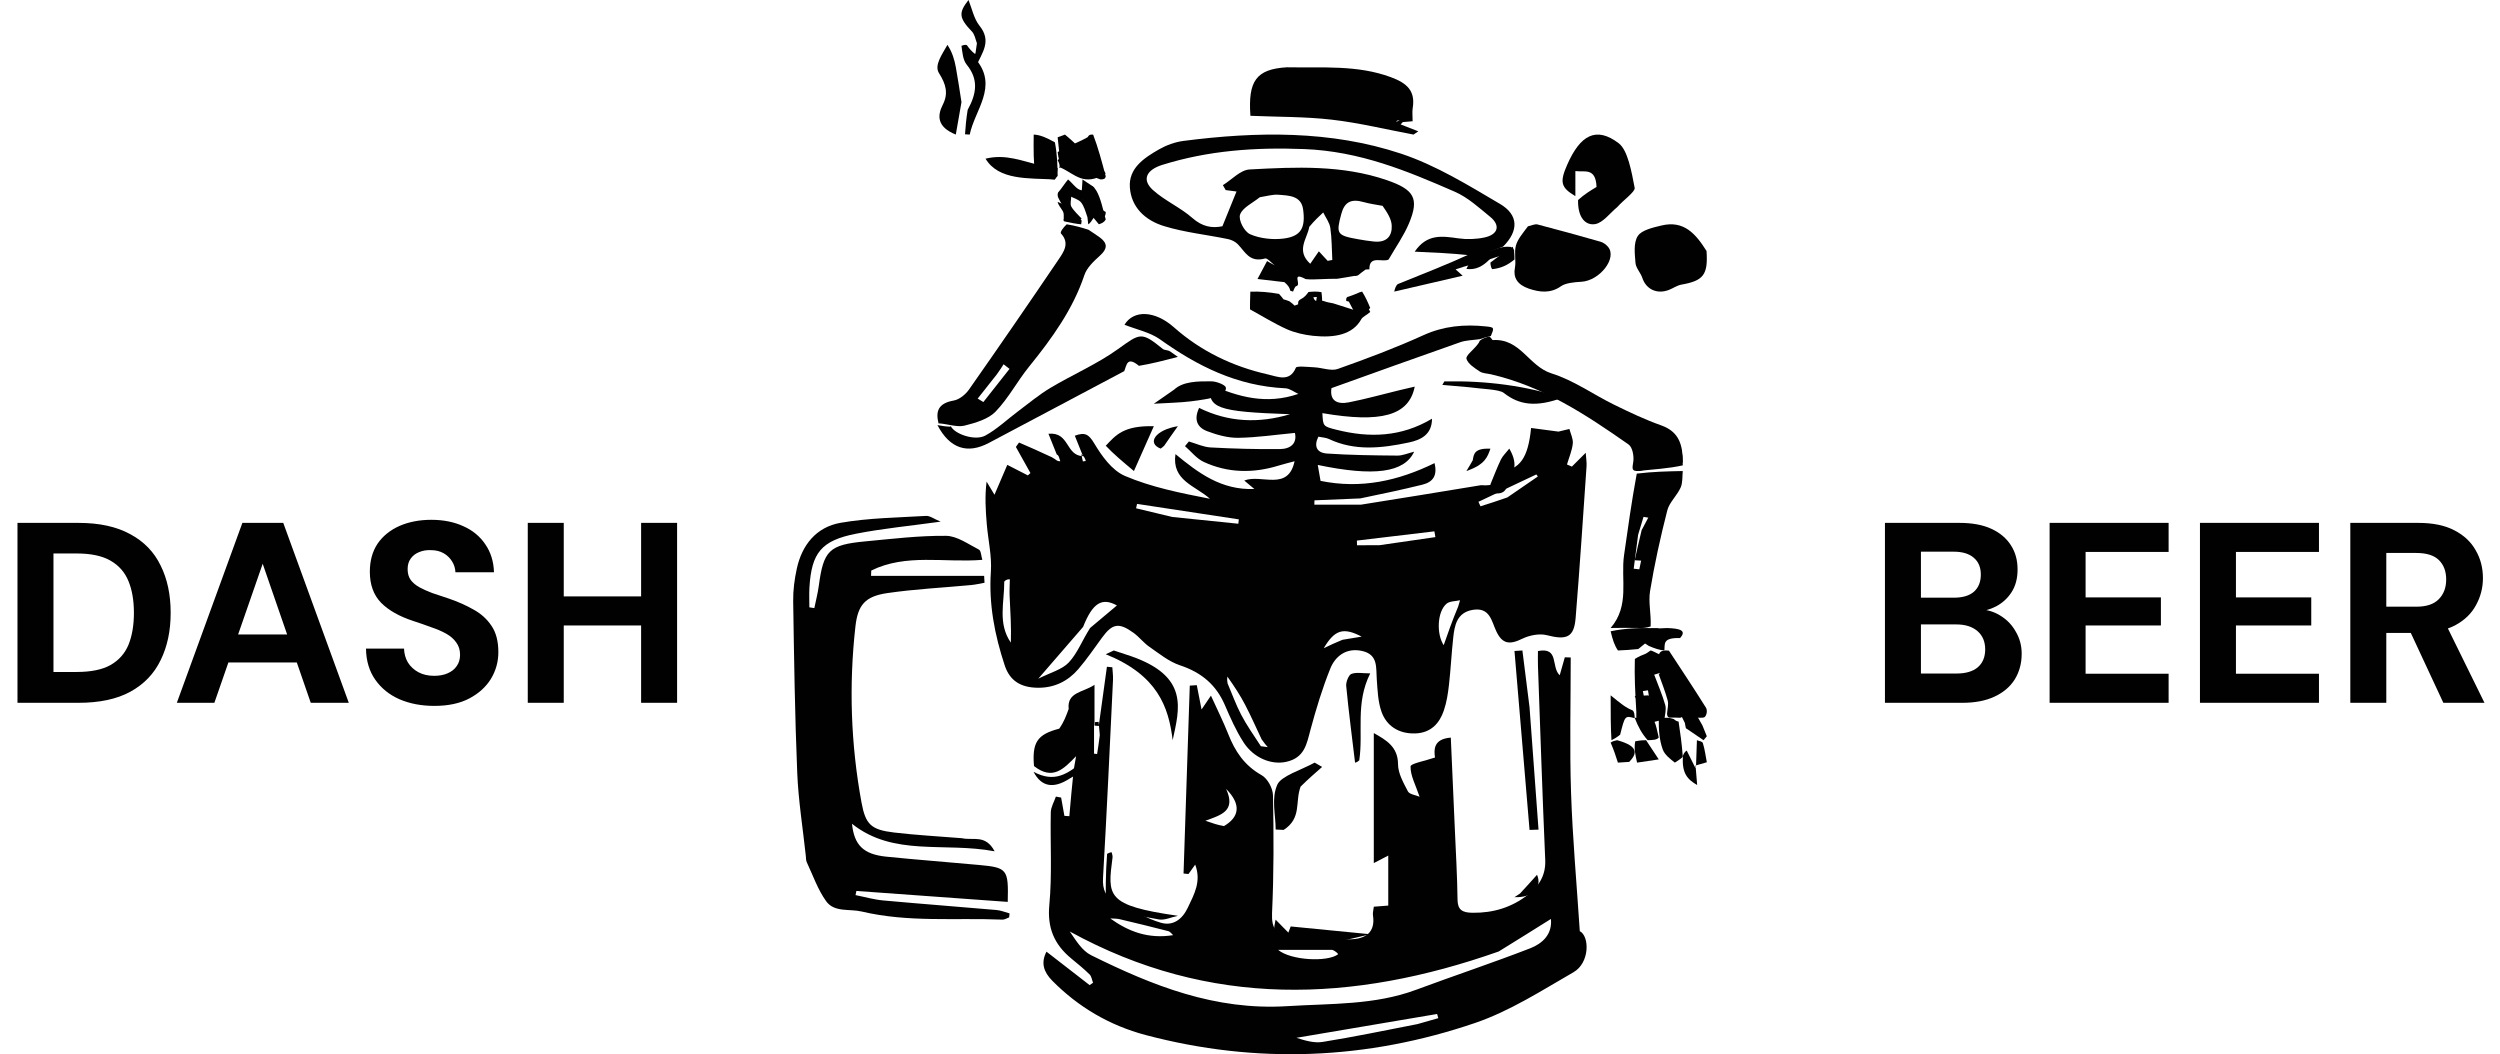 <svg width="249" height="105" viewBox="0 0 249 105" fill="none" xmlns="http://www.w3.org/2000/svg">
<path d="M1.741 70V52.08H7.834C9.899 52.08 11.614 52.456 12.979 53.206C14.345 53.94 15.351 54.981 16 56.33C16.666 57.661 16.998 59.231 16.998 61.04C16.998 62.832 16.666 64.402 16 65.75C15.351 67.099 14.345 68.148 12.979 68.899C11.631 69.633 9.907 70 7.808 70H1.741ZM5.325 66.928H7.629C9.062 66.928 10.189 66.698 11.008 66.237C11.844 65.759 12.442 65.085 12.8 64.214C13.158 63.327 13.338 62.269 13.338 61.04C13.338 59.811 13.158 58.762 12.8 57.891C12.442 57.004 11.844 56.321 11.008 55.843C10.189 55.365 9.062 55.126 7.629 55.126H5.325V66.928ZM17.613 70L24.141 52.08H28.212L34.74 70H30.951L26.164 56.15L21.351 70H17.613ZM20.48 65.981L21.428 63.19H30.644L31.565 65.981H20.48ZM43.262 70.307C41.965 70.307 40.804 70.085 39.78 69.642C38.773 69.198 37.971 68.549 37.374 67.696C36.776 66.843 36.469 65.81 36.452 64.598H40.241C40.258 65.11 40.386 65.571 40.625 65.981C40.881 66.39 41.231 66.715 41.674 66.954C42.118 67.192 42.639 67.312 43.236 67.312C43.765 67.312 44.217 67.227 44.593 67.056C44.985 66.885 45.284 66.646 45.489 66.339C45.711 66.032 45.822 65.656 45.822 65.213C45.822 64.735 45.694 64.325 45.438 63.984C45.199 63.643 44.866 63.352 44.439 63.114C44.013 62.875 43.518 62.661 42.954 62.474C42.408 62.269 41.819 62.064 41.188 61.859C39.772 61.398 38.688 60.784 37.937 60.016C37.203 59.248 36.836 58.224 36.836 56.944C36.836 55.852 37.092 54.922 37.604 54.154C38.133 53.386 38.858 52.797 39.78 52.387C40.719 51.978 41.777 51.773 42.954 51.773C44.166 51.773 45.233 51.986 46.154 52.413C47.076 52.822 47.801 53.42 48.33 54.205C48.877 54.99 49.167 55.92 49.201 56.995H45.361C45.344 56.603 45.233 56.244 45.028 55.92C44.823 55.579 44.542 55.306 44.183 55.101C43.825 54.896 43.398 54.794 42.903 54.794C42.477 54.776 42.084 54.845 41.726 54.998C41.384 55.135 41.111 55.348 40.906 55.638C40.702 55.911 40.599 56.261 40.599 56.688C40.599 57.115 40.702 57.473 40.906 57.763C41.111 58.036 41.393 58.275 41.751 58.48C42.127 58.685 42.562 58.881 43.057 59.069C43.552 59.239 44.089 59.419 44.67 59.606C45.574 59.914 46.402 60.281 47.153 60.707C47.904 61.117 48.501 61.654 48.945 62.32C49.406 62.986 49.636 63.864 49.636 64.957C49.636 65.912 49.389 66.8 48.894 67.619C48.399 68.421 47.682 69.07 46.743 69.565C45.804 70.06 44.644 70.307 43.262 70.307ZM63.855 70V52.08H67.439V70H63.855ZM52.566 70V52.08H56.15V70H52.566ZM55.689 62.294V59.402H64.444V62.294H55.689Z" fill="#010101"/>
<path d="M187.741 70V52.08H195.19C196.436 52.08 197.486 52.276 198.339 52.669C199.193 53.061 199.841 53.608 200.285 54.307C200.729 54.99 200.95 55.792 200.95 56.714C200.95 57.601 200.754 58.352 200.362 58.966C199.969 59.581 199.449 60.059 198.8 60.4C198.169 60.724 197.469 60.912 196.701 60.963L197.11 60.682C197.93 60.716 198.655 60.938 199.286 61.347C199.935 61.757 200.438 62.294 200.797 62.96C201.172 63.608 201.36 64.325 201.36 65.11C201.36 66.066 201.13 66.919 200.669 67.67C200.208 68.404 199.534 68.976 198.646 69.386C197.776 69.795 196.709 70 195.446 70H187.741ZM191.325 67.082H194.883C195.788 67.082 196.487 66.877 196.982 66.467C197.477 66.04 197.725 65.443 197.725 64.675C197.725 63.907 197.469 63.301 196.957 62.858C196.445 62.414 195.737 62.192 194.832 62.192H191.325V67.082ZM191.325 59.53H194.602C195.472 59.53 196.138 59.333 196.598 58.941C197.059 58.531 197.29 57.959 197.29 57.226C197.29 56.509 197.059 55.954 196.598 55.562C196.138 55.152 195.463 54.947 194.576 54.947H191.325V59.53ZM204.141 70V52.08H215.994V54.973H207.725V59.504H215.226V62.294H207.725V67.107H215.994V70H204.141ZM219.116 70V52.08H230.969V54.973H222.7V59.504H230.201V62.294H222.7V67.107H230.969V70H219.116ZM234.091 70V52.08H240.875C242.325 52.08 243.52 52.328 244.459 52.822C245.415 53.317 246.123 53.983 246.584 54.819C247.061 55.638 247.3 56.56 247.3 57.584C247.3 58.54 247.07 59.436 246.609 60.272C246.165 61.108 245.466 61.782 244.51 62.294C243.554 62.789 242.334 63.037 240.849 63.037H237.675V70H234.091ZM243.358 70L239.697 62.141H243.588L247.454 70H243.358ZM237.675 60.426H240.67C241.677 60.426 242.419 60.178 242.897 59.683C243.392 59.188 243.64 58.531 243.64 57.712C243.64 56.91 243.401 56.27 242.923 55.792C242.445 55.314 241.685 55.075 240.644 55.075H237.675V60.426Z" fill="#010101"/>
<path d="M147.391 33.78C146.733 33.878 146.031 33.877 145.422 34.091C141.158 35.583 136.912 37.119 132.615 38.658C132.423 39.867 133.13 40.316 134.352 40.072C136.033 39.739 137.683 39.278 139.346 38.874C139.827 38.757 140.309 38.647 140.907 38.507C140.334 41.417 137.532 42.146 131.71 41.148C131.774 42.459 131.773 42.465 133.104 42.801C136.387 43.633 139.56 43.535 142.628 41.703C142.625 43.286 141.523 43.82 140.3 44.077C137.63 44.639 134.942 44.95 132.35 43.72C132.064 43.584 131.704 43.575 131.311 43.494C130.849 44.416 131.121 45.1 132.169 45.172C134.5 45.331 136.845 45.357 139.184 45.377C139.711 45.381 140.241 45.137 140.849 44.988C139.869 47.088 136.858 47.481 131.249 46.308C131.344 46.848 131.432 47.351 131.527 47.896C135.576 48.721 139.272 47.892 142.879 46.127C143.184 47.363 142.729 48.013 141.663 48.276C139.702 48.758 137.725 49.183 135.485 49.642C133.784 49.712 132.351 49.773 130.919 49.833C130.915 49.977 130.912 50.121 130.909 50.265C132.455 50.265 134.002 50.265 135.548 50.265C139.483 49.636 143.418 49.006 147.517 48.323C148.8 48.432 149.451 48.072 149.454 46.986C151.389 46.732 152.199 45.631 152.496 42.627C153.328 42.737 154.141 42.845 155.226 42.988C155.346 42.959 155.829 42.841 156.313 42.724C156.436 43.211 156.701 43.711 156.65 44.182C156.574 44.886 156.275 45.571 156.07 46.264C156.233 46.334 156.396 46.403 156.559 46.473C156.962 46.071 157.366 45.668 157.939 45.095C157.978 45.682 158.046 46.059 158.021 46.431C157.672 51.471 157.346 56.513 156.933 61.549C156.773 63.492 156.046 63.775 154.048 63.261C153.327 63.076 152.32 63.274 151.634 63.611C150.322 64.258 149.621 64.128 149.023 62.858C148.556 61.869 148.397 60.444 146.664 60.746C145.096 61.02 144.873 62.307 144.742 63.5C144.57 65.074 144.494 66.657 144.315 68.23C144.217 69.087 144.085 69.959 143.803 70.778C143.378 72.017 142.542 72.999 140.961 73.05C139.292 73.104 138.097 72.279 137.607 70.916C137.234 69.877 137.207 68.725 137.124 67.618C137.04 66.501 137.276 65.209 135.687 64.842C134.097 64.474 132.992 65.363 132.505 66.572C131.699 68.571 131.076 70.638 130.518 72.707C130.148 74.077 129.954 75.471 128.113 75.878C126.616 76.21 124.861 75.487 123.86 73.941C123.096 72.761 122.534 71.465 121.979 70.186C121.142 68.26 119.723 66.993 117.531 66.266C116.413 65.895 115.454 65.096 114.48 64.424C113.902 64.025 113.475 63.449 112.907 63.036C111.448 61.977 110.796 62.097 109.771 63.498C108.994 64.561 108.254 65.653 107.39 66.656C106.371 67.839 105.002 68.54 103.289 68.499C101.646 68.46 100.574 67.796 100.072 66.279C99.061 63.223 98.473 60.154 98.691 56.938C98.797 55.378 98.418 53.793 98.284 52.217C98.165 50.819 98.081 49.418 98.265 47.967C98.476 48.319 98.688 48.671 99.05 49.276C99.533 48.15 99.925 47.238 100.327 46.3C101.089 46.691 101.732 47.02 102.375 47.35C102.461 47.272 102.547 47.194 102.632 47.115C102.149 46.248 101.665 45.382 101.181 44.515C101.286 44.369 101.391 44.222 101.495 44.076C102.536 44.527 103.576 44.977 104.758 45.537C105.002 45.691 105.105 45.736 105.259 45.863C105.409 45.944 105.508 45.941 105.606 45.939C105.563 45.812 105.519 45.684 105.462 45.496C105.401 45.359 105.336 45.301 105.251 45.26C105.006 44.648 104.76 44.036 104.425 43.203C106.545 42.993 106.114 45.386 107.869 45.435C107.585 44.726 107.322 44.072 107.052 43.398C108.077 43.011 108.454 43.274 108.985 44.16C109.729 45.402 110.741 46.847 112.058 47.409C114.685 48.53 117.597 49.109 120.511 49.679C119.067 48.374 116.686 47.884 117.075 45.228C119.34 47.09 121.634 48.836 124.932 48.703C124.628 48.449 124.325 48.194 123.927 47.861C125.636 47.19 128.289 48.975 128.94 45.941C128.341 46.102 127.826 46.226 127.322 46.381C124.792 47.16 122.284 47.109 119.903 46.012C119.17 45.674 118.645 44.971 118.025 44.435C118.154 44.28 118.283 44.125 118.412 43.971C119.134 44.178 119.847 44.526 120.58 44.566C122.871 44.69 125.171 44.752 127.467 44.729C128.572 44.718 129.209 44.136 128.973 43.119C127.073 43.297 125.199 43.581 123.32 43.606C122.29 43.621 121.201 43.311 120.232 42.946C119.229 42.567 118.887 41.778 119.432 40.625C122.387 42.082 125.412 42.175 128.486 41.256C121.207 41.003 120.22 40.671 120.564 38.319C123.307 39.524 126.106 40.335 129.314 39.233C128.889 39.04 128.473 38.697 128.038 38.676C123.192 38.449 119.245 36.447 115.544 33.805C114.55 33.095 113.179 32.815 111.999 32.345C112.902 30.857 115.012 30.905 116.932 32.606C119.567 34.942 122.733 36.496 126.308 37.299C127.227 37.505 128.461 38.097 129.069 36.622C129.149 36.428 130.27 36.551 130.905 36.583C131.688 36.623 132.581 36.98 133.231 36.75C136.122 35.728 138.999 34.646 141.77 33.387C143.804 32.463 145.861 32.283 148.032 32.514C148.839 32.6 148.834 32.638 148.49 33.467C147.967 33.59 147.679 33.685 147.391 33.78ZM125.583 74.323C125.812 74.354 126.042 74.385 126.271 74.416C126.099 74.22 125.926 74.024 125.656 73.633C125.114 72.489 124.606 71.332 124.021 70.207C123.536 69.277 122.96 68.385 122.246 67.388C122.225 67.543 122.204 67.7 122.267 68.063C122.71 69.103 123.09 70.169 123.615 71.175C124.153 72.206 124.832 73.177 125.583 74.323ZM107.877 62.439C106.474 64.059 105.071 65.68 103.408 67.601C104.59 67 105.788 66.691 106.454 65.978C107.324 65.047 107.772 63.797 108.58 62.541C109.492 61.775 110.405 61.009 111.245 60.303C109.8 59.51 108.851 59.974 107.877 62.439ZM116.758 51.491C118.951 51.715 121.144 51.94 123.337 52.164C123.354 52.019 123.371 51.874 123.388 51.73C120.009 51.216 116.63 50.702 113.25 50.188C113.218 50.334 113.187 50.48 113.155 50.626C114.264 50.892 115.373 51.158 116.758 51.491ZM137.397 54.301C139.253 54.033 141.108 53.764 142.964 53.496C142.931 53.304 142.899 53.114 142.866 52.922C140.293 53.229 137.72 53.535 135.146 53.842C135.151 53.997 135.155 54.153 135.159 54.308C135.804 54.308 136.45 54.308 137.397 54.301ZM150.132 49.545C151.145 48.85 152.158 48.154 153.17 47.458C153.12 47.39 153.069 47.322 153.019 47.254C151.097 48.163 149.174 49.071 147.252 49.98C147.321 50.129 147.389 50.279 147.457 50.428C148.275 50.169 149.094 49.91 150.132 49.545ZM145.236 60.409C145.297 60.201 145.359 59.993 145.42 59.785C144.967 59.89 144.386 59.871 144.083 60.124C143.132 60.915 143.065 63.167 143.792 64.261C144.202 63.084 144.635 61.84 145.236 60.409ZM100.024 57.924C100.042 59.971 99.349 62.09 100.682 64.007C100.732 62.452 100.632 60.909 100.559 59.366C100.533 58.811 100.572 58.253 100.581 57.697C100.401 57.7 100.22 57.703 100.024 57.924ZM133.709 63.723C134.307 63.624 134.905 63.526 135.62 63.408C133.807 62.46 132.934 62.709 131.847 64.561C132.519 64.24 132.987 64.017 133.709 63.723ZM107.698 45.233C107.746 45.475 107.793 45.718 107.856 45.957C107.858 45.963 108.042 45.931 108.141 45.916C108.091 45.721 108.041 45.525 107.698 45.233Z" fill="#010101"/>
<path d="M111.473 89.967C112.849 90.632 114.163 91.483 115.62 91.905C116.809 92.25 117.737 91.6 118.305 90.406C118.948 89.052 119.67 87.787 119.042 86.115C118.76 86.509 118.566 86.78 118.373 87.051C118.209 87.035 118.045 87.019 117.881 87.004C118.088 80.765 118.295 74.526 118.502 68.287C118.735 68.272 118.968 68.257 119.201 68.243C119.341 68.96 119.482 69.677 119.675 70.663C120.013 70.165 120.209 69.877 120.61 69.286C121.257 70.712 121.852 71.896 122.335 73.118C123 74.803 123.914 76.223 125.649 77.202C126.258 77.546 126.775 78.52 126.789 79.216C126.867 83.121 126.877 87.033 126.696 90.934C126.626 92.444 127.103 93.221 128.649 93.33C130.559 93.466 132.478 93.559 134.393 93.555C136.01 93.552 137.01 92.869 136.747 91.163C136.71 90.921 136.793 90.663 136.832 90.308C137.32 90.27 137.768 90.235 138.27 90.195C138.27 88.576 138.27 86.994 138.27 85.214C137.777 85.47 137.443 85.644 136.83 85.963C136.83 81.569 136.83 77.32 136.83 73.012C138.059 73.707 139.238 74.373 139.244 76.116C139.246 77.026 139.784 77.966 140.231 78.825C140.382 79.113 140.999 79.189 141.39 79.356C140.985 78.154 140.466 77.237 140.492 76.334C140.5 76.043 141.942 75.788 142.926 75.448C142.819 74.698 142.744 73.602 144.5 73.465C144.633 76.479 144.768 79.489 144.898 82.5C145 84.866 145.141 87.231 145.17 89.598C145.183 90.63 145.643 90.898 146.664 90.912C148.746 90.939 150.574 90.369 152.161 89.133C153.316 88.234 153.969 87.15 153.905 85.655C153.625 79.228 153.414 72.798 153.182 66.369C153.163 65.864 153.179 65.359 153.179 64.843C155.322 64.43 154.455 66.418 155.347 67.258C155.552 66.534 155.704 66 155.856 65.466C156.052 65.472 156.248 65.478 156.444 65.485C156.444 69.967 156.329 74.453 156.476 78.931C156.626 83.464 157.036 87.989 157.347 92.742C158.331 93.252 158.346 95.897 156.725 96.831C153.545 98.662 150.388 100.703 146.92 101.886C136.178 105.55 125.168 106.02 114.105 103.089C110.492 102.131 107.386 100.288 104.815 97.689C103.942 96.806 103.651 95.895 104.23 94.786C105.696 95.923 107.112 97.02 108.527 98.118C108.64 98.039 108.754 97.961 108.867 97.883C108.757 97.603 108.725 97.254 108.523 97.054C107.956 96.494 107.33 95.986 106.71 95.476C104.979 94.054 104.301 92.391 104.512 90.146C104.801 87.085 104.593 83.985 104.659 80.903C104.67 80.378 104.99 79.86 105.167 79.339C105.341 79.372 105.514 79.405 105.688 79.438C105.797 80.046 105.906 80.654 106.015 81.262C106.178 81.272 106.342 81.282 106.506 81.292C106.633 79.838 106.76 78.383 106.937 76.698C107.051 76.083 107.115 75.7 107.179 75.316C105.91 76.632 104.824 77.743 102.985 76.299C102.794 73.957 103.288 73.15 105.496 72.576C105.973 71.909 106.207 71.258 106.44 70.607C106.261 68.921 107.872 68.979 109.013 68.207C109.013 69.713 109.013 70.992 109.013 72.271C109.153 72.284 109.294 72.296 109.435 72.309C109.706 70.342 109.978 68.375 110.249 66.409C110.429 66.425 110.609 66.442 110.789 66.459C110.813 66.88 110.875 67.304 110.855 67.724C110.539 74.292 110.242 80.861 109.861 87.426C109.793 88.599 110.104 89.424 111.341 89.958C111.476 89.941 111.473 89.967 111.473 89.967ZM149.269 94.769C134.746 99.884 120.481 100.441 106.548 92.776C107.161 93.657 107.758 94.685 108.681 95.142C114.786 98.162 120.999 100.668 128.24 100.212C132.572 99.94 136.907 100.12 141.044 98.582C144.82 97.178 148.654 95.907 152.406 94.451C153.649 93.969 154.623 93.041 154.472 91.527C152.753 92.605 151.118 93.63 149.269 94.769ZM141.184 101.999C141.874 101.802 142.564 101.606 143.254 101.409C143.215 101.271 143.176 101.132 143.137 100.993C138.467 101.784 133.797 102.574 129.127 103.365C129.97 103.641 130.892 103.912 131.739 103.775C134.816 103.28 137.867 102.649 141.184 101.999ZM116.845 93.141C116.688 93.005 116.554 92.792 116.371 92.744C114.754 92.327 113.13 91.931 111.504 91.548C111.207 91.479 110.887 91.499 110.578 91.478C112.414 92.791 114.371 93.536 116.845 93.141ZM132.694 94.607C130.953 94.607 129.212 94.607 127.302 94.607C128.554 95.659 132.238 95.851 133.282 95.038C133.297 95.026 133.067 94.741 132.694 94.607ZM121.909 82.277C123.417 81.39 123.678 80.148 122.121 78.577C123.12 80.772 121.657 81.162 120.057 81.746C120.852 82.023 121.245 82.16 121.909 82.277ZM109.54 73.216C109.5 72.775 109.46 72.335 109.42 71.894C109.269 71.909 109.117 71.923 108.966 71.937C108.966 72.98 108.966 74.023 108.966 75.067C109.068 75.078 109.17 75.088 109.272 75.099C109.355 74.568 109.438 74.038 109.54 73.216Z" fill="#010101"/>
<path d="M95.814 83.486C96.909 83.74 98.153 83.069 99.066 84.791C94.068 83.843 89.004 85.354 84.858 82.047C85.079 84.158 85.972 85.088 88.269 85.323C91.328 85.635 94.397 85.862 97.459 86.146C100.338 86.412 100.45 86.553 100.371 89.829C95.338 89.465 90.318 89.101 85.297 88.738C85.268 88.876 85.24 89.014 85.211 89.153C86.127 89.334 87.035 89.599 87.96 89.683C91.722 90.028 95.49 90.309 99.253 90.637C99.693 90.675 100.12 90.859 100.553 90.976C100.539 91.107 100.525 91.238 100.511 91.37C100.288 91.449 100.061 91.605 99.842 91.595C95.17 91.399 90.484 91.894 85.818 90.786C84.616 90.501 83.102 90.898 82.287 89.764C81.448 88.598 80.97 87.187 80.353 85.875C80.267 85.692 80.283 85.464 80.26 85.256C79.964 82.5 79.519 79.75 79.405 76.987C79.17 71.293 79.09 65.592 79.001 59.893C78.984 58.805 79.13 57.693 79.364 56.626C79.875 54.29 81.295 52.492 83.726 52.07C86.516 51.586 89.392 51.553 92.235 51.384C92.621 51.361 93.029 51.686 93.687 51.957C90.634 52.382 87.918 52.636 85.259 53.159C81.794 53.84 80.829 55.066 80.619 58.516C80.579 59.173 80.613 59.833 80.613 60.492C80.778 60.517 80.943 60.541 81.108 60.566C81.258 59.825 81.453 59.09 81.552 58.343C82.022 54.831 82.572 54.261 86.156 53.924C88.841 53.671 91.536 53.342 94.223 53.368C95.325 53.379 96.439 54.199 97.499 54.739C97.716 54.85 97.716 55.358 97.841 55.761C94.046 56.065 90.252 55.111 86.777 56.826C86.77 57.002 86.763 57.178 86.757 57.354C90.511 57.354 94.265 57.354 98.02 57.354C98.033 57.584 98.046 57.814 98.058 58.044C97.62 58.121 97.185 58.227 96.743 58.269C93.956 58.532 91.15 58.668 88.386 59.07C86.148 59.395 85.44 60.262 85.199 62.408C84.543 68.268 84.739 74.107 85.803 79.912C86.208 82.117 86.75 82.647 89.056 82.919C91.25 83.178 93.461 83.297 95.814 83.486Z" fill="#010101"/>
<path d="M125.246 27.788C125.564 27.193 125.882 26.598 126.2 26.003C126.457 26.147 126.714 26.291 126.97 26.435C126.643 26.191 126.224 25.683 126.004 25.744C124.436 26.186 124.011 25.057 123.272 24.311C123.037 24.074 122.66 23.886 122.313 23.814C120.185 23.376 117.982 23.149 115.931 22.518C114.028 21.933 112.674 20.627 112.535 18.678C112.399 16.773 113.899 15.757 115.446 14.874C116.166 14.463 117.033 14.143 117.874 14.035C125.188 13.092 132.534 12.979 139.528 15.299C143.034 16.462 146.239 18.451 149.401 20.311C151.268 21.409 151.267 23.002 149.711 24.559C148.997 24.838 148.49 25.032 147.833 25.218C147.256 25.329 146.829 25.448 146.409 25.557C146.416 25.547 146.405 25.526 146.305 25.413C144.485 25.224 142.764 25.148 140.904 25.066C142.136 23.253 143.664 23.517 145.253 23.74C146.099 23.859 147.024 23.831 147.856 23.652C149.219 23.359 149.467 22.448 148.422 21.596C147.309 20.688 146.205 19.665 144.882 19.089C140.134 17.02 135.443 15.061 129.879 14.847C124.984 14.659 120.362 14.992 115.779 16.417C114.189 16.911 113.686 17.891 114.836 18.931C116.002 19.985 117.58 20.67 118.762 21.713C119.752 22.587 120.729 22.75 121.753 22.535C122.257 21.293 122.703 20.193 123.156 19.074C122.902 19.041 122.491 18.987 122.08 18.933C121.986 18.769 121.893 18.605 121.8 18.441C122.685 17.896 123.543 16.927 124.462 16.878C129.055 16.629 133.684 16.415 138.123 17.941C140.85 18.879 141.376 19.757 140.342 22.232C139.82 23.483 139.001 24.634 138.306 25.847C137.719 26.173 136.356 25.365 136.392 26.824C136.243 26.833 136.183 26.831 136.017 26.845C135.717 27.041 135.524 27.221 135.255 27.427C135.179 27.454 135.028 27.508 134.898 27.482C134.278 27.573 133.787 27.689 133.191 27.766C132.652 27.756 132.219 27.787 131.644 27.802C131.037 27.822 130.569 27.856 130.051 27.8C128.493 26.974 129.745 28.442 129.063 28.511C128.889 28.703 128.873 28.876 128.788 29.043C128.589 28.992 128.46 28.947 128.492 28.897C128.451 28.636 128.25 28.379 127.926 28.102C126.951 27.983 126.099 27.886 125.246 27.788ZM125.472 19.646C124.783 20.209 123.755 20.678 123.513 21.367C123.324 21.905 123.92 23.068 124.511 23.329C125.478 23.757 126.759 23.897 127.845 23.761C129.593 23.54 130.039 22.686 129.79 20.858C129.603 19.488 128.394 19.476 127.295 19.395C126.786 19.358 126.26 19.514 125.472 19.646ZM137.705 20.502C137.08 20.382 136.439 20.305 135.833 20.132C134.558 19.767 133.909 20.121 133.59 21.321C133.069 23.282 133.121 23.452 135.289 23.831C135.803 23.921 136.32 24.005 136.841 24.057C138.171 24.19 138.667 23.456 138.615 22.454C138.583 21.827 138.204 21.214 137.705 20.502ZM130.402 22.596C130.218 23.758 129.036 24.935 130.5 26.274C130.845 25.775 131.098 25.406 131.357 25.031C131.65 25.347 131.942 25.663 132.234 25.98C132.389 25.951 132.543 25.922 132.698 25.892C132.641 24.825 132.654 23.749 132.499 22.693C132.421 22.164 132.038 21.671 131.793 21.161C131.362 21.56 130.931 21.958 130.402 22.596Z" fill="#010101"/>
<path d="M128.166 6.702C131.742 6.769 135.185 6.451 138.529 7.686C140.134 8.28 140.984 9.044 140.707 10.753C140.643 11.147 140.698 11.559 140.698 12.076C140.373 12.104 140.047 12.132 139.72 12.161C139.649 12.238 139.577 12.315 139.505 12.393C140.091 12.622 140.677 12.851 141.263 13.08C141.104 13.188 140.945 13.296 140.787 13.404C138.078 12.896 135.388 12.238 132.656 11.921C129.983 11.612 127.266 11.65 124.541 11.534C124.295 8.071 125.107 6.887 128.166 6.702ZM139.075 12.128C139.189 12.082 139.302 12.036 139.416 11.989C139.252 11.988 139.087 11.988 139.075 12.128Z" fill="#010101"/>
<path d="M108.402 22.879C108.791 23.14 109.196 23.386 109.568 23.666C110.355 24.26 110.286 24.8 109.558 25.457C108.938 26.016 108.249 26.667 108.007 27.391C106.873 30.789 104.794 33.682 102.509 36.501C101.325 37.961 100.457 39.651 99.153 41.004C98.447 41.737 97.165 42.119 96.063 42.394C95.361 42.569 94.511 42.259 93.59 42.171C93.453 42.177 93.484 42.188 93.484 42.188C93.175 40.988 93.423 40.169 94.989 39.894C95.558 39.795 96.174 39.281 96.507 38.805C99.521 34.508 102.494 30.187 105.433 25.847C105.957 25.074 106.564 24.221 105.674 23.258C105.561 23.136 105.873 22.691 106.242 22.34C107.132 22.483 107.767 22.681 108.402 22.879ZM99.28 37.291C98.646 38.094 98.012 38.896 97.378 39.698C97.566 39.813 97.754 39.929 97.942 40.045C98.811 38.943 99.679 37.841 100.548 36.74C100.35 36.587 100.153 36.434 99.956 36.282C99.786 36.556 99.616 36.831 99.28 37.291Z" fill="#010101"/>
<path d="M147.388 33.934C147.646 33.719 147.934 33.621 148.335 33.511C148.529 33.629 148.617 33.878 148.686 33.873C151.445 33.691 152.254 36.481 154.541 37.194C156.742 37.879 158.68 39.287 160.77 40.311C162.301 41.062 163.854 41.798 165.465 42.371C167.28 43.017 167.605 44.371 167.605 46.068C166.904 46.278 166.329 46.268 165.775 46.363C164.956 46.502 164.151 46.714 163.34 46.896C162.38 47.015 162.607 46.568 162.68 45.952C162.746 45.4 162.601 44.547 162.199 44.266C157.999 41.328 153.722 38.49 148.509 37.283C148.127 37.194 147.676 37.196 147.378 36.997C146.862 36.653 146.219 36.246 146.062 35.746C145.965 35.44 146.672 34.909 147.023 34.483C147.146 34.333 147.285 34.194 147.388 33.934Z" fill="#010101"/>
<path d="M152.18 22.543C152.573 22.444 152.903 22.296 153.124 22.353C155.235 22.904 157.333 23.479 159.418 24.077C159.716 24.162 159.987 24.381 160.159 24.584C161.106 25.706 159.316 27.973 157.491 28.065C156.797 28.1 155.923 28.192 155.483 28.504C154.44 29.244 153.353 29.114 152.289 28.754C151.118 28.359 150.702 27.637 150.883 26.692C151.024 25.956 150.79 25.18 150.985 24.457C151.159 23.81 151.691 23.21 152.18 22.543Z" fill="#010101"/>
<path d="M160.421 62.548C162.349 60.295 161.408 57.725 161.755 55.297C162.134 52.645 162.501 49.992 163.021 47.172C164.648 46.975 166.127 46.945 167.605 46.915C167.544 47.468 167.615 48.056 167.389 48.565C167.041 49.347 166.265 50.04 166.063 50.831C165.382 53.499 164.786 56.184 164.345 58.881C164.165 59.978 164.463 61.122 164.405 62.393C163.92 62.554 163.574 62.567 163.125 62.545C162.156 62.523 161.288 62.536 160.421 62.548ZM163.156 53.261C163.009 54.389 162.863 55.516 162.717 56.644C162.903 56.664 163.089 56.683 163.275 56.703C163.631 54.998 163.986 53.294 164.342 51.589C164.126 51.552 163.911 51.515 163.695 51.478C163.536 51.994 163.376 52.509 163.156 53.261Z" fill="#010101"/>
<path d="M111.973 36.966C107.477 39.35 102.983 41.734 98.487 44.117C96.355 45.247 94.605 44.69 93.368 42.34C93.816 42.42 94.139 42.477 94.596 42.497C94.731 42.46 94.703 42.451 94.697 42.441C95.067 43.235 97.112 43.943 98.136 43.384C99.313 42.742 100.291 41.794 101.366 40.991C102.435 40.194 103.459 39.328 104.608 38.64C106.828 37.312 109.271 36.264 111.344 34.775C113.572 33.174 113.674 33.012 115.819 34.759C115.966 34.878 116.234 34.862 116.429 34.942C116.573 35.001 116.69 35.115 117.316 35.546C115.783 35.946 114.687 36.232 113.438 36.436C112.226 35.431 112.215 36.408 111.973 36.966Z" fill="#010101"/>
<path d="M136.049 30.392C136.203 30.589 136.357 30.786 136.474 31.072C136.146 31.37 135.722 31.546 135.586 31.792C134.737 33.328 132.942 33.674 130.782 33.448C129.88 33.353 128.933 33.131 128.182 32.795C126.94 32.24 125.84 31.545 124.5 30.811C124.5 30.384 124.5 29.771 124.534 29.05C125.472 29.017 126.376 29.094 127.393 29.273C127.617 29.523 127.728 29.669 127.839 29.815C127.976 29.85 128.114 29.885 128.414 30.001C128.685 30.188 128.793 30.294 128.937 30.439C129.106 30.396 129.239 30.316 129.469 30.243C129.625 30.373 129.682 30.494 129.788 30.686C130.173 30.712 130.508 30.666 130.962 30.595C131.181 30.36 131.281 30.152 131.462 29.95C131.65 29.954 131.755 29.943 131.899 30.002C132.187 30.112 132.434 30.141 132.786 30.212C133.331 30.387 133.77 30.521 134.312 30.697C134.678 30.799 135.009 30.956 135.189 30.899C135.522 30.796 135.767 30.568 136.049 30.392Z" fill="#010101"/>
<path d="M156.907 19.536C155.46 18.675 155.325 18.15 156.098 16.396C157.392 13.458 158.969 12.548 161.232 14.275C162.122 14.955 162.511 17.116 162.813 18.711C162.885 19.096 161.702 19.913 161.07 20.634C160.349 21.226 159.664 22.175 158.897 22.317C157.978 22.487 157.135 21.751 157.175 19.921C157.846 19.319 158.422 18.976 159.015 18.623C158.94 16.667 157.839 17.16 156.907 17.04C156.907 17.924 156.907 18.73 156.907 19.536Z" fill="#010101"/>
<path d="M169.971 24.999C170.133 27.384 169.655 27.961 167.465 28.35C167.028 28.428 166.636 28.718 166.211 28.88C165.022 29.333 163.945 28.808 163.572 27.67C163.404 27.158 162.935 26.697 162.895 26.192C162.824 25.288 162.682 24.201 163.124 23.507C163.498 22.919 164.625 22.667 165.471 22.462C167.723 21.915 168.899 23.295 169.971 24.999Z" fill="#010101"/>
<path d="M165.778 71.674C165.39 71.749 165.002 71.825 164.411 71.989C163.815 71.984 163.422 71.89 163.029 71.796C163.002 71.732 162.976 71.668 162.978 71.419C162.99 71.002 162.974 70.771 162.958 70.539C162.868 68.955 162.778 67.371 162.832 65.631C163.251 65.367 163.526 65.26 163.914 65.11C164.15 64.969 164.272 64.873 164.394 64.787C164.393 64.798 164.417 64.803 164.544 64.825C165.033 65.038 165.395 65.231 165.86 65.519C166.325 66.343 166.661 67.082 167.054 67.797C167.874 69.288 168.724 70.766 169.561 72.249C169.708 72.61 169.854 72.971 170 73.332C169.891 73.462 169.782 73.593 169.673 73.724C169.151 73.365 168.629 73.007 167.992 72.582C167.876 72.516 167.905 72.505 167.894 72.413C167.859 72.262 167.836 72.204 167.815 72.01C166.969 70.264 166.12 68.653 165.272 67.043C165.1 67.095 164.929 67.147 164.757 67.198C165.134 68.205 165.57 69.199 165.859 70.224C165.986 70.675 165.814 71.189 165.778 71.674ZM164.186 71.014C164.245 71.039 164.302 71.072 164.365 71.087C164.41 71.099 164.463 71.086 164.512 71.085C164.388 70.308 164.263 69.531 164.138 68.754C163.969 68.78 163.799 68.807 163.63 68.834C163.754 69.487 163.878 70.141 164.186 71.014Z" fill="#010101"/>
<path d="M146.279 38.566C145.293 38.486 144.475 38.412 143.658 38.337C143.724 38.221 143.79 38.104 143.857 37.988C148.127 37.902 152.016 38.438 155.632 39.612C152.99 40.581 151.314 40.347 149.774 39.133C149.31 38.767 147.591 38.748 146.279 38.566Z" fill="#010101"/>
<path d="M116.942 38.807C117.827 37.983 119.287 37.971 120.637 37.98C121.148 37.984 121.942 38.296 122.076 38.546C122.212 38.801 121.86 39.293 121.43 39.432C120.57 39.71 119.53 39.864 118.527 39.983C117.505 40.104 116.438 40.122 114.921 40.213C115.714 39.66 116.286 39.261 116.942 38.807Z" fill="#010101"/>
<path d="M168.56 71.472C167.704 70.318 166.967 69.156 166.256 67.984C165.915 67.421 165.623 66.841 165.247 66.086C165.211 65.351 164.999 64.66 166.229 64.807C167.465 66.697 168.723 68.579 169.913 70.486C170.067 70.734 170.009 71.2 169.797 71.406C169.642 71.558 169.074 71.451 168.56 71.472Z" fill="#010101"/>
<path d="M95.763 10.173C95.579 11.23 95.394 12.286 95.198 13.404C93.328 12.652 93.336 11.53 93.901 10.43C94.472 9.315 94.223 8.388 93.526 7.29C93.025 6.5 93.831 5.428 94.364 4.468C94.853 5.206 95.065 5.956 95.204 6.71C95.417 7.863 95.579 9.018 95.763 10.173Z" fill="#010101"/>
<path d="M138.868 29.043C138.912 28.803 139.044 28.368 139.255 28.282C141.644 27.309 144.045 26.389 146.438 25.285C146.434 25.115 146.443 25.14 146.539 25.287C147.004 25.332 147.373 25.231 147.851 25.139C148.379 25.004 148.798 24.86 149.218 24.716C149.577 24.626 149.937 24.535 150.484 24.592C150.729 24.828 150.785 24.917 150.842 25.006C149.509 25.455 148.176 25.905 146.627 26.351C145.991 26.489 145.571 26.63 144.977 26.83C145.326 27.144 145.503 27.303 145.679 27.461C143.451 27.977 141.223 28.493 138.868 29.043Z" fill="#010101"/>
<path d="M133.118 93.827C131.67 93.814 130.364 93.872 129.098 93.75C126.818 93.53 126.686 93.346 127.048 91.596C127.325 91.878 127.515 92.07 127.704 92.263C127.872 92.433 128.04 92.605 128.32 92.888C128.474 92.484 128.575 92.217 128.553 92.274C131.103 92.524 133.555 92.764 136.474 93.05C135.25 93.344 134.264 93.58 133.118 93.827Z" fill="#010101"/>
<path d="M112.691 65.37C118.443 67.389 117.477 70.576 116.797 73.724C116.398 70.379 115.272 67.235 110.132 65.162C110.398 65.037 110.665 64.912 110.932 64.787C111.473 64.962 112.015 65.136 112.691 65.37Z" fill="#010101"/>
<path d="M152.34 70.425C152.651 74.593 152.944 78.612 153.237 82.632C152.939 82.641 152.641 82.651 152.343 82.66C151.843 76.719 151.342 70.778 150.842 64.838C151.105 64.821 151.368 64.804 151.631 64.787C151.861 66.618 152.091 68.448 152.34 70.425Z" fill="#010101"/>
<path d="M129.541 78.345C128.964 79.866 129.683 81.478 127.851 82.66C127.586 82.647 127.321 82.634 127.056 82.621C127.056 81.12 126.598 79.543 127.224 78.146C127.614 77.276 129.644 76.678 130.937 75.957C131.186 76.1 131.435 76.243 131.684 76.385C130.983 76.998 130.281 77.611 129.541 78.345Z" fill="#010101"/>
<path d="M97.289 5.351C97.269 5.559 97.143 5.839 97.245 5.964C99.423 8.642 97.086 10.95 96.585 13.404C96.428 13.394 96.272 13.385 96.116 13.375C96.17 12.636 96.224 11.897 96.381 10.939C97.308 9.262 97.446 7.87 96.289 6.446C95.896 5.962 95.861 5.234 95.763 4.564C96.007 4.474 96.15 4.436 96.303 4.5C96.537 4.845 96.762 5.087 97.061 5.341C97.137 5.352 97.289 5.351 97.289 5.351Z" fill="#010101"/>
<path d="M105.072 17.872C102.397 17.741 99.459 17.965 98.158 15.804C100.189 15.307 101.772 16.043 103.747 16.493C104.456 16.557 104.861 16.612 105.342 16.747C105.303 17.176 105.188 17.524 105.072 17.872Z" fill="#010101"/>
<path d="M150.153 47.94C150.135 48.97 149.609 49.279 148.629 49.102C148.537 49.02 148.522 48.977 148.556 48.849C148.552 48.589 148.5 48.413 148.447 48.237C148.791 47.411 149.106 46.573 149.492 45.766C149.659 45.417 149.971 45.133 150.325 44.681C151.11 46.022 150.961 46.962 150.153 47.94Z" fill="#010101"/>
<path d="M134.964 75.957C134.66 73.415 134.328 70.876 134.082 68.325C134.044 67.933 134.329 67.226 134.593 67.125C135.098 66.931 135.695 67.068 136.474 67.068C134.969 70.082 135.805 72.903 135.383 75.729C135.181 75.912 135.073 75.934 134.964 75.957Z" fill="#010101"/>
<path d="M110.132 21.111C110.131 21.235 110.131 21.36 110.03 21.551C108.944 20.949 108.892 22.083 108.387 22.34C108.365 22.182 108.344 22.023 108.309 21.638C108.091 20.984 107.956 20.506 107.662 20.146C107.446 19.882 107.023 19.773 106.692 19.594C106.687 19.928 106.561 20.324 106.706 20.581C106.958 21.023 107.378 21.377 107.728 21.769C107.675 21.845 107.622 21.921 107.396 22.06C106.883 21.967 106.544 21.81 106.202 21.661C106.2 21.669 106.218 21.67 106.315 21.589C106.075 20.91 105.726 20.316 105.41 19.708C105.322 19.54 105.329 19.327 105.379 19.183C105.737 18.777 106.008 18.321 106.38 17.872C107.106 18.469 107.566 19.598 108.706 18.493C108.787 18.526 108.867 18.559 109.01 18.728C108.738 19.132 108.403 19.399 107.836 19.85C108.755 20.355 109.443 20.733 110.132 21.111Z" fill="#010101"/>
<path d="M110.726 84.894C110.756 85.062 110.83 85.233 110.809 85.398C110.312 89.247 110.133 90.191 117.316 91.212C116.687 91.346 116.006 91.672 115.44 91.579C113.681 91.289 111.965 90.84 110.2 90.625C110.166 90.798 110.169 90.769 110.15 90.775C110.12 88.919 110.109 87.058 110.266 85.046C110.531 84.896 110.629 84.895 110.726 84.894Z" fill="#010101"/>
<path d="M167.998 74.756C168.27 75.302 168.543 75.848 168.914 76.591C168.955 75.389 168.984 74.556 169.013 73.723C169.218 73.818 169.542 73.82 169.608 74.025C169.795 74.613 169.877 75.283 170 75.921C169.649 76.022 169.298 76.123 168.877 76.245C168.914 76.687 168.966 77.317 169.038 78.192C168.093 77.637 167.47 77.04 167.631 75.23C167.759 74.924 167.879 74.84 167.998 74.756Z" fill="#010101"/>
<path d="M96.986 6.697C97.051 5.942 97.177 5.199 97.302 4.31C97.144 3.823 97.044 3.392 96.819 3.157C95.492 1.776 95.465 1.269 96.463 0C96.79 0.801 97.009 1.882 97.544 2.543C98.814 4.109 97.813 5.235 97.223 6.6C97.167 6.708 97.046 6.709 96.986 6.697Z" fill="#010101"/>
<path d="M110.132 44.396C111.117 43.362 111.879 42.371 114.921 42.451C114.319 43.806 113.72 45.154 112.938 46.915C111.797 45.961 110.927 45.234 110.132 44.396Z" fill="#010101"/>
<path d="M151.395 88.994C152.011 88.331 152.576 87.7 153.088 87.128C153.615 88.347 152.715 89.43 150.842 89.358C151.075 89.204 151.209 89.115 151.395 88.994Z" fill="#010101"/>
<path d="M102.947 76.877C105.058 77.998 106.293 77.064 107.737 75.957C107.664 76.28 107.591 76.603 107.445 77.005C107.091 77.239 106.792 77.38 106.531 77.549C104.944 78.578 103.722 78.384 102.947 76.877Z" fill="#010101"/>
<path d="M167.605 75.385C167.313 75.658 167.102 75.759 166.816 75.957C166.351 75.588 165.803 75.184 165.606 74.637C165.288 73.753 165.201 72.775 165.211 71.626C165.83 71.434 166.254 71.453 166.722 71.628C166.92 71.816 167.073 71.848 167.225 71.88C167.225 71.88 167.194 71.894 167.188 71.877C167.35 72.978 167.518 74.095 167.605 75.385Z" fill="#010101"/>
<path d="M161.064 73.723C163.307 74.34 163.015 75.099 162.274 75.884C161.898 75.908 161.521 75.933 161.144 75.957C160.939 75.321 160.734 74.685 160.421 73.971C160.563 73.837 160.813 73.78 161.064 73.723Z" fill="#010101"/>
<path d="M167.329 63.552C165.546 63.5 165.845 64.159 165.77 64.787C165.289 64.745 164.845 64.6 164.221 64.336C163.571 63.919 163.102 63.621 162.816 63.302C163.495 63.057 163.991 62.833 164.487 62.609C164.952 62.597 165.417 62.586 166.055 62.553C167.333 62.595 168.025 62.798 167.329 63.552Z" fill="#010101"/>
<path d="M167.344 71.489C167.018 71.477 166.692 71.464 166.243 71.473C166.092 71.395 166.064 71.295 166.037 71.118C166.068 70.619 166.208 70.173 166.104 69.781C165.87 68.892 165.516 68.03 165.211 67.156C165.35 67.111 165.489 67.066 165.628 67.021C166.317 68.419 167.005 69.817 167.605 71.34C167.459 71.474 167.401 71.482 167.344 71.489Z" fill="#010101"/>
<path d="M105.342 15.961C105.342 15.961 105.379 15.897 105.38 15.917C105.427 15.878 105.472 15.818 105.748 15.638C107.065 15.722 108.151 15.925 109.237 16.129C109.519 16.473 109.8 16.817 110.132 17.272C107.978 18.626 107.088 17.358 105.65 16.696C105.42 16.696 105.445 16.735 105.539 16.609C105.536 16.308 105.439 16.134 105.342 15.961Z" fill="#010101"/>
<path d="M115.959 44.388C115.821 44.53 115.709 44.606 115.598 44.681C114.189 44.132 115.084 42.813 117.316 42.447C116.846 43.108 116.416 43.714 115.959 44.388Z" fill="#010101"/>
<path d="M161.369 73.169C161.026 73.455 160.805 73.566 160.502 73.724C160.421 72.411 160.421 71.05 160.421 69.255C161.46 70.103 161.941 70.495 162.591 70.745C162.779 70.878 162.798 71.154 162.816 71.534C161.847 71.263 161.847 71.263 161.369 73.169Z" fill="#010101"/>
<path d="M167.605 46.35C166.153 46.673 164.687 46.744 163.076 46.915C162.897 46.885 162.863 46.754 162.816 46.406C163.686 45.799 164.562 45.342 165.454 45.043C166.057 44.84 166.683 44.86 167.43 44.681C167.571 45.087 167.581 45.592 167.605 46.35Z" fill="#010101"/>
<path d="M163.949 73.723C164.344 74.323 164.74 74.923 165.211 75.637C164.583 75.73 163.955 75.823 163.053 75.957C162.878 75.19 162.734 74.562 162.869 73.834C163.414 73.731 163.681 73.727 163.949 73.723Z" fill="#010101"/>
<path d="M146.686 45.842C146.791 45.197 146.857 44.628 148.447 44.685C148.159 45.497 147.924 46.276 146.053 46.915C146.369 46.395 146.513 46.159 146.686 45.842Z" fill="#010101"/>
<path d="M105.549 15.638C105.48 14.983 105.411 14.328 105.342 13.673C105.584 13.584 105.827 13.494 106.069 13.404C106.616 13.864 107.162 14.324 107.737 15.007C107.026 15.366 106.288 15.502 105.549 15.638Z" fill="#010101"/>
<path d="M105.947 21.811C105.934 21.529 105.989 21.275 105.872 21.061C105.698 20.74 105.404 20.447 105.342 20.106C105.869 20.317 106.215 20.562 106.561 20.808C106.561 20.808 106.543 20.808 106.545 20.869C106.944 21.276 107.341 21.622 107.737 21.967C107.72 22.066 107.704 22.166 107.685 22.34C107.168 22.3 106.653 22.185 106.021 22.054C105.897 21.976 105.908 21.915 105.947 21.811Z" fill="#010101"/>
<path d="M109.448 22.34C108.805 21.572 108.199 20.836 107.837 19.919C107.628 19.388 107.81 18.564 107.816 17.872C108.293 18.242 108.903 18.47 109.213 19.017C109.636 19.765 109.831 20.757 110.132 21.864C109.955 22.155 109.771 22.226 109.448 22.34Z" fill="#010101"/>
<path d="M163.172 64.644C162.402 64.728 161.875 64.752 161.149 64.787C160.785 64.255 160.619 63.711 160.421 62.877C161.935 62.552 163.482 62.518 165.21 62.576C164.734 63.306 164.074 63.944 163.172 64.644Z" fill="#010101"/>
<path d="M102.956 13.404C103.588 13.43 104.219 13.701 105.069 14.178C105.306 15.428 105.324 16.472 105.342 17.515C105.342 17.515 105.149 17.753 105.052 17.872C104.41 17.845 103.865 17.699 103.116 17.489C102.926 16.166 102.94 14.908 102.956 13.404Z" fill="#010101"/>
<path d="M105.342 15.149C106.306 14.556 107.286 14.253 108.322 13.669C108.489 13.393 108.6 13.398 108.876 13.407C109.379 14.713 109.716 16.015 110.132 17.557C110.077 17.831 109.944 17.865 109.608 17.872C108.268 17.383 107.13 16.919 105.784 16.512C105.504 16.192 105.431 15.815 105.342 15.149Z" fill="#010101"/>
<path d="M150.842 25.843C150.162 26.411 149.483 26.726 148.621 26.808C148.44 26.576 148.447 26.15 148.447 26.15C149.128 25.623 149.808 25.097 150.655 24.575C150.829 24.916 150.836 25.253 150.842 25.843Z" fill="#010101"/>
<path d="M165.211 73.461C165.006 73.696 164.68 73.706 164.11 73.723C163.513 73.055 163.161 72.381 162.816 71.497C163.411 71.451 163.999 71.614 164.765 71.823C164.991 72.325 165.041 72.781 165.211 73.461Z" fill="#010101"/>
<path d="M136.474 30.671C136.219 30.936 135.987 31.163 135.672 31.265C135.502 31.321 135.189 31.166 134.832 30.961C134.611 30.567 134.498 30.319 134.348 30.043C134.229 29.993 134.164 30.007 134.089 29.978C134.067 29.787 134.072 29.677 134.199 29.578C134.693 29.429 135.066 29.267 135.439 29.105C135.439 29.105 135.591 29.063 135.667 29.043C135.983 29.541 136.223 30.061 136.474 30.671Z" fill="#010101"/>
<path d="M131.682 30.353C131.6 30.639 131.518 30.925 131.321 31.162C130.918 31.168 130.629 31.222 130.34 31.276C130.294 31.11 130.247 30.942 130.013 30.798C129.769 30.874 129.712 30.927 129.656 30.981C129.567 30.835 129.479 30.688 129.319 30.437C129.259 30.146 129.273 29.959 129.529 29.817C129.956 29.602 130.14 29.343 130.323 29.083C130.728 29.045 131.133 29.008 131.617 29.099C131.691 29.603 131.687 29.978 131.682 30.353ZM131.087 29.991C131.11 29.854 131.133 29.717 131.156 29.581C131.044 29.589 130.932 29.596 130.82 29.604C130.848 29.731 130.877 29.858 131.087 29.991Z" fill="#010101"/>
<path d="M148.204 24.575C148.45 24.61 148.44 25.369 148.447 25.748C147.721 26.521 146.988 26.915 146.053 26.784C146.553 25.685 147.255 25.112 148.204 24.575Z" fill="#010101"/>
<path d="M99.657 38.523C99.848 38.305 99.977 38.142 100.105 37.979C100.254 38.069 100.404 38.16 100.553 38.251C99.897 38.905 99.24 39.559 98.584 40.213C98.442 40.144 98.3 40.076 98.158 40.007C98.637 39.531 99.116 39.054 99.657 38.523Z" fill="#010101"/>
<path d="M163.507 52.807C163.787 52.265 164.022 51.824 164.257 51.383C164.575 51.415 164.893 51.446 165.211 51.478C164.686 52.936 164.162 54.394 163.638 55.851C163.364 55.834 163.09 55.818 162.816 55.801C163.031 54.837 163.247 53.872 163.507 52.807Z" fill="#010101"/>
<path d="M164.075 71.31C163.489 70.581 163.152 69.957 162.816 69.332C163.276 69.307 163.735 69.281 164.195 69.255C164.534 69.998 164.872 70.74 165.211 71.482C165.076 71.484 164.933 71.496 164.81 71.485C164.64 71.47 164.486 71.439 164.075 71.31Z" fill="#010101"/>
</svg>
